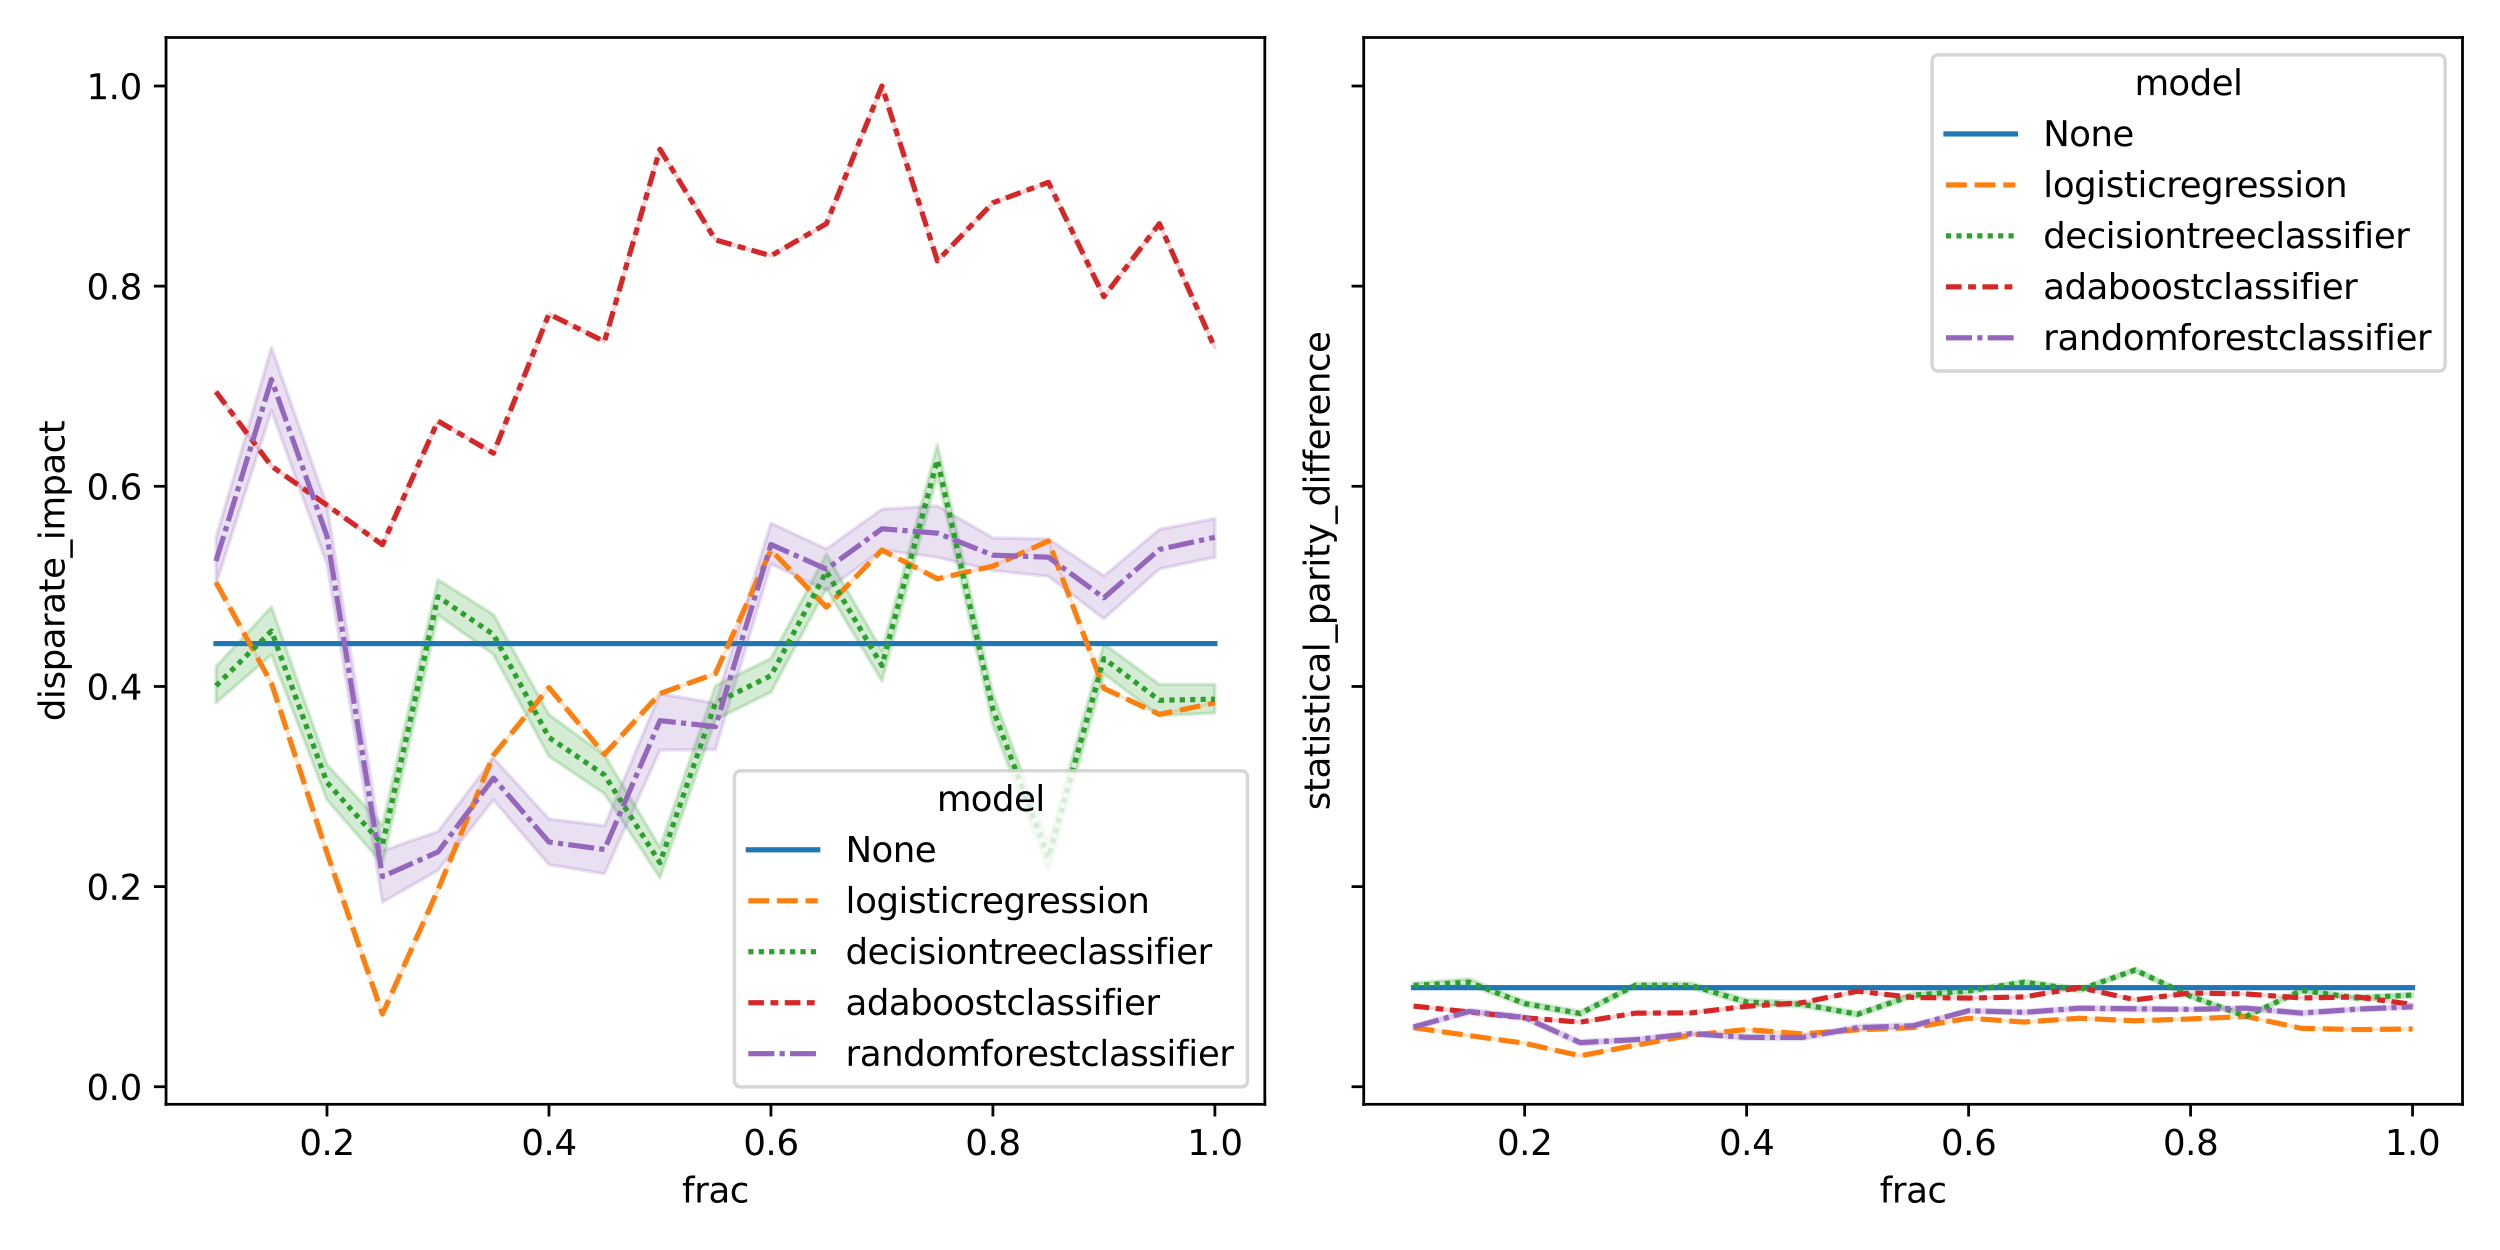 <?xml version="1.0" encoding="utf-8" standalone="no"?>
<!DOCTYPE svg PUBLIC "-//W3C//DTD SVG 1.1//EN"
  "http://www.w3.org/Graphics/SVG/1.1/DTD/svg11.dtd">
<svg xmlns:xlink="http://www.w3.org/1999/xlink" width="720pt" height="360pt" viewBox="0 0 720 360" xmlns="http://www.w3.org/2000/svg" version="1.1">
 <defs>
  <style type="text/css">*{stroke-linejoin: round; stroke-linecap: butt}</style>
 </defs>
 <g id="figure_1">
  <g id="patch_1">
   <path d="M 0 360 
L 720 360 
L 720 0 
L 0 0 
z
" style="fill: #ffffff"/>
  </g>
  <g id="axes_1">
   <g id="patch_2">
    <path d="M 47.821 318.04 
L 364.27 318.04 
L 364.27 10.8 
L 47.821 10.8 
z
" style="fill: #ffffff"/>
   </g>
   <g id="PolyCollection_1">
    <defs>
     <path id="m930b095bff" d="M 62.205 -174.644 
L 62.205 -174.644 
L 78.188 -174.644 
L 94.17 -174.644 
L 110.152 -174.644 
L 126.134 -174.644 
L 142.117 -174.644 
L 158.099 -174.644 
L 174.081 -174.644 
L 190.063 -174.644 
L 206.046 -174.644 
L 222.028 -174.644 
L 238.01 -174.644 
L 253.992 -174.644 
L 269.975 -174.644 
L 285.957 -174.644 
L 301.939 -174.644 
L 317.921 -174.644 
L 333.904 -174.644 
L 349.886 -174.644 
L 349.886 -174.644 
L 349.886 -174.644 
L 333.904 -174.644 
L 317.921 -174.644 
L 301.939 -174.644 
L 285.957 -174.644 
L 269.975 -174.644 
L 253.992 -174.644 
L 238.01 -174.644 
L 222.028 -174.644 
L 206.046 -174.644 
L 190.063 -174.644 
L 174.081 -174.644 
L 158.099 -174.644 
L 142.117 -174.644 
L 126.134 -174.644 
L 110.152 -174.644 
L 94.17 -174.644 
L 78.188 -174.644 
L 62.205 -174.644 
z
" style="stroke: #1f77b4; stroke-opacity: 0.2"/>
    </defs>
    <g clip-path="url(#pd7c3ef8d44)">
     <use xlink:href="#m930b095bff" x="0" y="360" style="fill: #1f77b4; fill-opacity: 0.2; stroke: #1f77b4; stroke-opacity: 0.2"/>
    </g>
   </g>
   <g id="PolyCollection_2">
    <defs>
     <path id="m47bd18b301" d="M 62.205 -192.282 
L 62.205 -192.282 
L 78.188 -163.238 
L 94.17 -114.378 
L 110.152 -67.962 
L 126.134 -103.718 
L 142.117 -142.52 
L 158.099 -161.97 
L 174.081 -142.723 
L 190.063 -160.249 
L 206.046 -166.011 
L 222.028 -201.589 
L 238.01 -185.134 
L 253.992 -201.589 
L 269.975 -193.309 
L 285.957 -196.955 
L 301.939 -204.188 
L 317.921 -161.75 
L 333.904 -154.271 
L 349.886 -157.565 
L 349.886 -157.565 
L 349.886 -157.565 
L 333.904 -154.271 
L 317.921 -161.75 
L 301.939 -204.188 
L 285.957 -196.955 
L 269.975 -193.309 
L 253.992 -201.589 
L 238.01 -185.134 
L 222.028 -201.589 
L 206.046 -166.011 
L 190.063 -160.249 
L 174.081 -142.723 
L 158.099 -161.97 
L 142.117 -142.52 
L 126.134 -103.718 
L 110.152 -67.962 
L 94.17 -114.378 
L 78.188 -163.238 
L 62.205 -192.282 
z
" style="stroke: #ff7f0e; stroke-opacity: 0.2"/>
    </defs>
    <g clip-path="url(#pd7c3ef8d44)">
     <use xlink:href="#m47bd18b301" x="0" y="360" style="fill: #ff7f0e; fill-opacity: 0.2; stroke: #ff7f0e; stroke-opacity: 0.2"/>
    </g>
   </g>
   <g id="PolyCollection_3">
    <defs>
     <path id="m29a672a175" d="M 62.205 -168.027 
L 62.205 -157.591 
L 78.188 -171.41 
L 94.17 -129.653 
L 110.152 -111.205 
L 126.134 -182.913 
L 142.117 -171.501 
L 158.099 -142.162 
L 174.081 -131.393 
L 190.063 -107.202 
L 206.046 -152.735 
L 222.028 -160.648 
L 238.01 -190.536 
L 253.992 -163.879 
L 269.975 -223.11 
L 285.957 -151.258 
L 301.939 -109.037 
L 317.921 -165.938 
L 333.904 -153.859 
L 349.886 -154.661 
L 349.886 -162.876 
L 349.886 -162.876 
L 333.904 -162.868 
L 317.921 -174.542 
L 301.939 -117.119 
L 285.957 -160.148 
L 269.975 -231.964 
L 253.992 -172.619 
L 238.01 -200.432 
L 222.028 -170.389 
L 206.046 -162.472 
L 190.063 -115.982 
L 174.081 -142.546 
L 158.099 -154.184 
L 142.117 -182.993 
L 126.134 -193.024 
L 110.152 -122.385 
L 94.17 -139.777 
L 78.188 -185.204 
L 62.205 -168.027 
z
" style="stroke: #2ca02c; stroke-opacity: 0.2"/>
    </defs>
    <g clip-path="url(#pd7c3ef8d44)">
     <use xlink:href="#m29a672a175" x="0" y="360" style="fill: #2ca02c; fill-opacity: 0.2; stroke: #2ca02c; stroke-opacity: 0.2"/>
    </g>
   </g>
   <g id="PolyCollection_4">
    <defs>
     <path id="m266ad67bac" d="M 62.205 -247.167 
L 62.205 -247.167 
L 78.188 -225.749 
L 94.17 -214.489 
L 110.152 -203.126 
L 126.134 -238.736 
L 142.117 -229.472 
L 158.099 -269.573 
L 174.081 -261.606 
L 190.063 -317.01 
L 206.046 -290.921 
L 222.028 -286.333 
L 238.01 -295.581 
L 253.992 -335.235 
L 269.975 -284.867 
L 285.957 -301.593 
L 301.939 -307.493 
L 317.921 -274.57 
L 333.904 -295.581 
L 349.886 -259.799 
L 349.886 -259.799 
L 349.886 -259.799 
L 333.904 -295.581 
L 317.921 -274.57 
L 301.939 -307.493 
L 285.957 -301.593 
L 269.975 -284.867 
L 253.992 -335.235 
L 238.01 -295.581 
L 222.028 -286.333 
L 206.046 -290.921 
L 190.063 -317.01 
L 174.081 -261.606 
L 158.099 -269.573 
L 142.117 -229.472 
L 126.134 -238.736 
L 110.152 -203.126 
L 94.17 -214.489 
L 78.188 -225.749 
L 62.205 -247.167 
z
" style="stroke: #d62728; stroke-opacity: 0.2"/>
    </defs>
    <g clip-path="url(#pd7c3ef8d44)">
     <use xlink:href="#m266ad67bac" x="0" y="360" style="fill: #d62728; fill-opacity: 0.2; stroke: #d62728; stroke-opacity: 0.2"/>
    </g>
   </g>
   <g id="PolyCollection_5">
    <defs>
     <path id="m697855ffb4" d="M 62.205 -205.138 
L 62.205 -191.728 
L 78.188 -241.723 
L 94.17 -197.565 
L 110.152 -100.173 
L 126.134 -109.333 
L 142.117 -129.625 
L 158.099 -110.959 
L 174.081 -108.365 
L 190.063 -143.962 
L 206.046 -144.122 
L 222.028 -197.564 
L 238.01 -189.983 
L 253.992 -201.6 
L 269.975 -199.47 
L 285.957 -195.683 
L 301.939 -194.011 
L 317.921 -181.787 
L 333.904 -196.156 
L 349.886 -199.532 
L 349.886 -210.642 
L 349.886 -210.642 
L 333.904 -207.53 
L 317.921 -194.135 
L 301.939 -204.786 
L 285.957 -205.083 
L 269.975 -214.291 
L 253.992 -213.366 
L 238.01 -201.886 
L 222.028 -209.337 
L 206.046 -157.456 
L 190.063 -160.211 
L 174.081 -122.164 
L 158.099 -124.128 
L 142.117 -141.7 
L 126.134 -120.496 
L 110.152 -114.988 
L 94.17 -214.434 
L 78.188 -259.861 
L 62.205 -205.138 
z
" style="stroke: #9467bd; stroke-opacity: 0.2"/>
    </defs>
    <g clip-path="url(#pd7c3ef8d44)">
     <use xlink:href="#m697855ffb4" x="0" y="360" style="fill: #9467bd; fill-opacity: 0.2; stroke: #9467bd; stroke-opacity: 0.2"/>
    </g>
   </g>
   <g id="matplotlib.axis_1">
    <g id="xtick_1">
     <g id="line2d_1">
      <defs>
       <path id="ma92f2b126b" d="M 0 0 
L 0 3.5 
" style="stroke: #000000; stroke-width: 0.8"/>
      </defs>
      <g>
       <use xlink:href="#ma92f2b126b" x="94.17" y="318.04" style="stroke: #000000; stroke-width: 0.8"/>
      </g>
     </g>
     <g id="text_1">
      <!-- 0.2 -->
      <g transform="translate(86.218 332.638) scale(0.1 -0.1)">
       <defs>
        <path id="DejaVuSans-30" d="M 2034 4250 
Q 1547 4250 1301 3770 
Q 1056 3291 1056 2328 
Q 1056 1369 1301 889 
Q 1547 409 2034 409 
Q 2525 409 2770 889 
Q 3016 1369 3016 2328 
Q 3016 3291 2770 3770 
Q 2525 4250 2034 4250 
z
M 2034 4750 
Q 2819 4750 3233 4129 
Q 3647 3509 3647 2328 
Q 3647 1150 3233 529 
Q 2819 -91 2034 -91 
Q 1250 -91 836 529 
Q 422 1150 422 2328 
Q 422 3509 836 4129 
Q 1250 4750 2034 4750 
z
" transform="scale(0.016)"/>
        <path id="DejaVuSans-2e" d="M 684 794 
L 1344 794 
L 1344 0 
L 684 0 
L 684 794 
z
" transform="scale(0.016)"/>
        <path id="DejaVuSans-32" d="M 1228 531 
L 3431 531 
L 3431 0 
L 469 0 
L 469 531 
Q 828 903 1448 1529 
Q 2069 2156 2228 2338 
Q 2531 2678 2651 2914 
Q 2772 3150 2772 3378 
Q 2772 3750 2511 3984 
Q 2250 4219 1831 4219 
Q 1534 4219 1204 4116 
Q 875 4013 500 3803 
L 500 4441 
Q 881 4594 1212 4672 
Q 1544 4750 1819 4750 
Q 2544 4750 2975 4387 
Q 3406 4025 3406 3419 
Q 3406 3131 3298 2873 
Q 3191 2616 2906 2266 
Q 2828 2175 2409 1742 
Q 1991 1309 1228 531 
z
" transform="scale(0.016)"/>
       </defs>
       <use xlink:href="#DejaVuSans-30"/>
       <use xlink:href="#DejaVuSans-2e" x="63.623"/>
       <use xlink:href="#DejaVuSans-32" x="95.41"/>
      </g>
     </g>
    </g>
    <g id="xtick_2">
     <g id="line2d_2">
      <g>
       <use xlink:href="#ma92f2b126b" x="158.099" y="318.04" style="stroke: #000000; stroke-width: 0.8"/>
      </g>
     </g>
     <g id="text_2">
      <!-- 0.4 -->
      <g transform="translate(150.147 332.638) scale(0.1 -0.1)">
       <defs>
        <path id="DejaVuSans-34" d="M 2419 4116 
L 825 1625 
L 2419 1625 
L 2419 4116 
z
M 2253 4666 
L 3047 4666 
L 3047 1625 
L 3713 1625 
L 3713 1100 
L 3047 1100 
L 3047 0 
L 2419 0 
L 2419 1100 
L 313 1100 
L 313 1709 
L 2253 4666 
z
" transform="scale(0.016)"/>
       </defs>
       <use xlink:href="#DejaVuSans-30"/>
       <use xlink:href="#DejaVuSans-2e" x="63.623"/>
       <use xlink:href="#DejaVuSans-34" x="95.41"/>
      </g>
     </g>
    </g>
    <g id="xtick_3">
     <g id="line2d_3">
      <g>
       <use xlink:href="#ma92f2b126b" x="222.028" y="318.04" style="stroke: #000000; stroke-width: 0.8"/>
      </g>
     </g>
     <g id="text_3">
      <!-- 0.6 -->
      <g transform="translate(214.076 332.638) scale(0.1 -0.1)">
       <defs>
        <path id="DejaVuSans-36" d="M 2113 2584 
Q 1688 2584 1439 2293 
Q 1191 2003 1191 1497 
Q 1191 994 1439 701 
Q 1688 409 2113 409 
Q 2538 409 2786 701 
Q 3034 994 3034 1497 
Q 3034 2003 2786 2293 
Q 2538 2584 2113 2584 
z
M 3366 4563 
L 3366 3988 
Q 3128 4100 2886 4159 
Q 2644 4219 2406 4219 
Q 1781 4219 1451 3797 
Q 1122 3375 1075 2522 
Q 1259 2794 1537 2939 
Q 1816 3084 2150 3084 
Q 2853 3084 3261 2657 
Q 3669 2231 3669 1497 
Q 3669 778 3244 343 
Q 2819 -91 2113 -91 
Q 1303 -91 875 529 
Q 447 1150 447 2328 
Q 447 3434 972 4092 
Q 1497 4750 2381 4750 
Q 2619 4750 2861 4703 
Q 3103 4656 3366 4563 
z
" transform="scale(0.016)"/>
       </defs>
       <use xlink:href="#DejaVuSans-30"/>
       <use xlink:href="#DejaVuSans-2e" x="63.623"/>
       <use xlink:href="#DejaVuSans-36" x="95.41"/>
      </g>
     </g>
    </g>
    <g id="xtick_4">
     <g id="line2d_4">
      <g>
       <use xlink:href="#ma92f2b126b" x="285.957" y="318.04" style="stroke: #000000; stroke-width: 0.8"/>
      </g>
     </g>
     <g id="text_4">
      <!-- 0.8 -->
      <g transform="translate(278.005 332.638) scale(0.1 -0.1)">
       <defs>
        <path id="DejaVuSans-38" d="M 2034 2216 
Q 1584 2216 1326 1975 
Q 1069 1734 1069 1313 
Q 1069 891 1326 650 
Q 1584 409 2034 409 
Q 2484 409 2743 651 
Q 3003 894 3003 1313 
Q 3003 1734 2745 1975 
Q 2488 2216 2034 2216 
z
M 1403 2484 
Q 997 2584 770 2862 
Q 544 3141 544 3541 
Q 544 4100 942 4425 
Q 1341 4750 2034 4750 
Q 2731 4750 3128 4425 
Q 3525 4100 3525 3541 
Q 3525 3141 3298 2862 
Q 3072 2584 2669 2484 
Q 3125 2378 3379 2068 
Q 3634 1759 3634 1313 
Q 3634 634 3220 271 
Q 2806 -91 2034 -91 
Q 1263 -91 848 271 
Q 434 634 434 1313 
Q 434 1759 690 2068 
Q 947 2378 1403 2484 
z
M 1172 3481 
Q 1172 3119 1398 2916 
Q 1625 2713 2034 2713 
Q 2441 2713 2670 2916 
Q 2900 3119 2900 3481 
Q 2900 3844 2670 4047 
Q 2441 4250 2034 4250 
Q 1625 4250 1398 4047 
Q 1172 3844 1172 3481 
z
" transform="scale(0.016)"/>
       </defs>
       <use xlink:href="#DejaVuSans-30"/>
       <use xlink:href="#DejaVuSans-2e" x="63.623"/>
       <use xlink:href="#DejaVuSans-38" x="95.41"/>
      </g>
     </g>
    </g>
    <g id="xtick_5">
     <g id="line2d_5">
      <g>
       <use xlink:href="#ma92f2b126b" x="349.886" y="318.04" style="stroke: #000000; stroke-width: 0.8"/>
      </g>
     </g>
     <g id="text_5">
      <!-- 1.0 -->
      <g transform="translate(341.934 332.638) scale(0.1 -0.1)">
       <defs>
        <path id="DejaVuSans-31" d="M 794 531 
L 1825 531 
L 1825 4091 
L 703 3866 
L 703 4441 
L 1819 4666 
L 2450 4666 
L 2450 531 
L 3481 531 
L 3481 0 
L 794 0 
L 794 531 
z
" transform="scale(0.016)"/>
       </defs>
       <use xlink:href="#DejaVuSans-31"/>
       <use xlink:href="#DejaVuSans-2e" x="63.623"/>
       <use xlink:href="#DejaVuSans-30" x="95.41"/>
      </g>
     </g>
    </g>
    <g id="text_6">
     <!-- frac -->
     <g transform="translate(196.417 346.317) scale(0.1 -0.1)">
      <defs>
       <path id="DejaVuSans-66" d="M 2375 4863 
L 2375 4384 
L 1825 4384 
Q 1516 4384 1395 4259 
Q 1275 4134 1275 3809 
L 1275 3500 
L 2222 3500 
L 2222 3053 
L 1275 3053 
L 1275 0 
L 697 0 
L 697 3053 
L 147 3053 
L 147 3500 
L 697 3500 
L 697 3744 
Q 697 4328 969 4595 
Q 1241 4863 1831 4863 
L 2375 4863 
z
" transform="scale(0.016)"/>
       <path id="DejaVuSans-72" d="M 2631 2963 
Q 2534 3019 2420 3045 
Q 2306 3072 2169 3072 
Q 1681 3072 1420 2755 
Q 1159 2438 1159 1844 
L 1159 0 
L 581 0 
L 581 3500 
L 1159 3500 
L 1159 2956 
Q 1341 3275 1631 3429 
Q 1922 3584 2338 3584 
Q 2397 3584 2469 3576 
Q 2541 3569 2628 3553 
L 2631 2963 
z
" transform="scale(0.016)"/>
       <path id="DejaVuSans-61" d="M 2194 1759 
Q 1497 1759 1228 1600 
Q 959 1441 959 1056 
Q 959 750 1161 570 
Q 1363 391 1709 391 
Q 2188 391 2477 730 
Q 2766 1069 2766 1631 
L 2766 1759 
L 2194 1759 
z
M 3341 1997 
L 3341 0 
L 2766 0 
L 2766 531 
Q 2569 213 2275 61 
Q 1981 -91 1556 -91 
Q 1019 -91 701 211 
Q 384 513 384 1019 
Q 384 1609 779 1909 
Q 1175 2209 1959 2209 
L 2766 2209 
L 2766 2266 
Q 2766 2663 2505 2880 
Q 2244 3097 1772 3097 
Q 1472 3097 1187 3025 
Q 903 2953 641 2809 
L 641 3341 
Q 956 3463 1253 3523 
Q 1550 3584 1831 3584 
Q 2591 3584 2966 3190 
Q 3341 2797 3341 1997 
z
" transform="scale(0.016)"/>
       <path id="DejaVuSans-63" d="M 3122 3366 
L 3122 2828 
Q 2878 2963 2633 3030 
Q 2388 3097 2138 3097 
Q 1578 3097 1268 2742 
Q 959 2388 959 1747 
Q 959 1106 1268 751 
Q 1578 397 2138 397 
Q 2388 397 2633 464 
Q 2878 531 3122 666 
L 3122 134 
Q 2881 22 2623 -34 
Q 2366 -91 2075 -91 
Q 1284 -91 818 406 
Q 353 903 353 1747 
Q 353 2603 823 3093 
Q 1294 3584 2113 3584 
Q 2378 3584 2631 3529 
Q 2884 3475 3122 3366 
z
" transform="scale(0.016)"/>
      </defs>
      <use xlink:href="#DejaVuSans-66"/>
      <use xlink:href="#DejaVuSans-72" x="35.205"/>
      <use xlink:href="#DejaVuSans-61" x="76.318"/>
      <use xlink:href="#DejaVuSans-63" x="137.598"/>
     </g>
    </g>
   </g>
   <g id="matplotlib.axis_2">
    <g id="ytick_1">
     <g id="line2d_6">
      <defs>
       <path id="mf66fb1ea7e" d="M 0 0 
L -3.5 0 
" style="stroke: #000000; stroke-width: 0.8"/>
      </defs>
      <g>
       <use xlink:href="#mf66fb1ea7e" x="47.821" y="312.982" style="stroke: #000000; stroke-width: 0.8"/>
      </g>
     </g>
     <g id="text_7">
      <!-- 0.0 -->
      <g transform="translate(24.918 316.782) scale(0.1 -0.1)">
       <use xlink:href="#DejaVuSans-30"/>
       <use xlink:href="#DejaVuSans-2e" x="63.623"/>
       <use xlink:href="#DejaVuSans-30" x="95.41"/>
      </g>
     </g>
    </g>
    <g id="ytick_2">
     <g id="line2d_7">
      <g>
       <use xlink:href="#mf66fb1ea7e" x="47.821" y="255.339" style="stroke: #000000; stroke-width: 0.8"/>
      </g>
     </g>
     <g id="text_8">
      <!-- 0.2 -->
      <g transform="translate(24.918 259.138) scale(0.1 -0.1)">
       <use xlink:href="#DejaVuSans-30"/>
       <use xlink:href="#DejaVuSans-2e" x="63.623"/>
       <use xlink:href="#DejaVuSans-32" x="95.41"/>
      </g>
     </g>
    </g>
    <g id="ytick_3">
     <g id="line2d_8">
      <g>
       <use xlink:href="#mf66fb1ea7e" x="47.821" y="197.696" style="stroke: #000000; stroke-width: 0.8"/>
      </g>
     </g>
     <g id="text_9">
      <!-- 0.4 -->
      <g transform="translate(24.918 201.495) scale(0.1 -0.1)">
       <use xlink:href="#DejaVuSans-30"/>
       <use xlink:href="#DejaVuSans-2e" x="63.623"/>
       <use xlink:href="#DejaVuSans-34" x="95.41"/>
      </g>
     </g>
    </g>
    <g id="ytick_4">
     <g id="line2d_9">
      <g>
       <use xlink:href="#mf66fb1ea7e" x="47.821" y="140.052" style="stroke: #000000; stroke-width: 0.8"/>
      </g>
     </g>
     <g id="text_10">
      <!-- 0.6 -->
      <g transform="translate(24.918 143.851) scale(0.1 -0.1)">
       <use xlink:href="#DejaVuSans-30"/>
       <use xlink:href="#DejaVuSans-2e" x="63.623"/>
       <use xlink:href="#DejaVuSans-36" x="95.41"/>
      </g>
     </g>
    </g>
    <g id="ytick_5">
     <g id="line2d_10">
      <g>
       <use xlink:href="#mf66fb1ea7e" x="47.821" y="82.409" style="stroke: #000000; stroke-width: 0.8"/>
      </g>
     </g>
     <g id="text_11">
      <!-- 0.8 -->
      <g transform="translate(24.918 86.208) scale(0.1 -0.1)">
       <use xlink:href="#DejaVuSans-30"/>
       <use xlink:href="#DejaVuSans-2e" x="63.623"/>
       <use xlink:href="#DejaVuSans-38" x="95.41"/>
      </g>
     </g>
    </g>
    <g id="ytick_6">
     <g id="line2d_11">
      <g>
       <use xlink:href="#mf66fb1ea7e" x="47.821" y="24.765" style="stroke: #000000; stroke-width: 0.8"/>
      </g>
     </g>
     <g id="text_12">
      <!-- 1.0 -->
      <g transform="translate(24.918 28.565) scale(0.1 -0.1)">
       <use xlink:href="#DejaVuSans-31"/>
       <use xlink:href="#DejaVuSans-2e" x="63.623"/>
       <use xlink:href="#DejaVuSans-30" x="95.41"/>
      </g>
     </g>
    </g>
    <g id="text_13">
     <!-- disparate_impact -->
     <g transform="translate(18.56 207.69) rotate(-90) scale(0.1 -0.1)">
      <defs>
       <path id="DejaVuSans-64" d="M 2906 2969 
L 2906 4863 
L 3481 4863 
L 3481 0 
L 2906 0 
L 2906 525 
Q 2725 213 2448 61 
Q 2172 -91 1784 -91 
Q 1150 -91 751 415 
Q 353 922 353 1747 
Q 353 2572 751 3078 
Q 1150 3584 1784 3584 
Q 2172 3584 2448 3432 
Q 2725 3281 2906 2969 
z
M 947 1747 
Q 947 1113 1208 752 
Q 1469 391 1925 391 
Q 2381 391 2643 752 
Q 2906 1113 2906 1747 
Q 2906 2381 2643 2742 
Q 2381 3103 1925 3103 
Q 1469 3103 1208 2742 
Q 947 2381 947 1747 
z
" transform="scale(0.016)"/>
       <path id="DejaVuSans-69" d="M 603 3500 
L 1178 3500 
L 1178 0 
L 603 0 
L 603 3500 
z
M 603 4863 
L 1178 4863 
L 1178 4134 
L 603 4134 
L 603 4863 
z
" transform="scale(0.016)"/>
       <path id="DejaVuSans-73" d="M 2834 3397 
L 2834 2853 
Q 2591 2978 2328 3040 
Q 2066 3103 1784 3103 
Q 1356 3103 1142 2972 
Q 928 2841 928 2578 
Q 928 2378 1081 2264 
Q 1234 2150 1697 2047 
L 1894 2003 
Q 2506 1872 2764 1633 
Q 3022 1394 3022 966 
Q 3022 478 2636 193 
Q 2250 -91 1575 -91 
Q 1294 -91 989 -36 
Q 684 19 347 128 
L 347 722 
Q 666 556 975 473 
Q 1284 391 1588 391 
Q 1994 391 2212 530 
Q 2431 669 2431 922 
Q 2431 1156 2273 1281 
Q 2116 1406 1581 1522 
L 1381 1569 
Q 847 1681 609 1914 
Q 372 2147 372 2553 
Q 372 3047 722 3315 
Q 1072 3584 1716 3584 
Q 2034 3584 2315 3537 
Q 2597 3491 2834 3397 
z
" transform="scale(0.016)"/>
       <path id="DejaVuSans-70" d="M 1159 525 
L 1159 -1331 
L 581 -1331 
L 581 3500 
L 1159 3500 
L 1159 2969 
Q 1341 3281 1617 3432 
Q 1894 3584 2278 3584 
Q 2916 3584 3314 3078 
Q 3713 2572 3713 1747 
Q 3713 922 3314 415 
Q 2916 -91 2278 -91 
Q 1894 -91 1617 61 
Q 1341 213 1159 525 
z
M 3116 1747 
Q 3116 2381 2855 2742 
Q 2594 3103 2138 3103 
Q 1681 3103 1420 2742 
Q 1159 2381 1159 1747 
Q 1159 1113 1420 752 
Q 1681 391 2138 391 
Q 2594 391 2855 752 
Q 3116 1113 3116 1747 
z
" transform="scale(0.016)"/>
       <path id="DejaVuSans-74" d="M 1172 4494 
L 1172 3500 
L 2356 3500 
L 2356 3053 
L 1172 3053 
L 1172 1153 
Q 1172 725 1289 603 
Q 1406 481 1766 481 
L 2356 481 
L 2356 0 
L 1766 0 
Q 1100 0 847 248 
Q 594 497 594 1153 
L 594 3053 
L 172 3053 
L 172 3500 
L 594 3500 
L 594 4494 
L 1172 4494 
z
" transform="scale(0.016)"/>
       <path id="DejaVuSans-65" d="M 3597 1894 
L 3597 1613 
L 953 1613 
Q 991 1019 1311 708 
Q 1631 397 2203 397 
Q 2534 397 2845 478 
Q 3156 559 3463 722 
L 3463 178 
Q 3153 47 2828 -22 
Q 2503 -91 2169 -91 
Q 1331 -91 842 396 
Q 353 884 353 1716 
Q 353 2575 817 3079 
Q 1281 3584 2069 3584 
Q 2775 3584 3186 3129 
Q 3597 2675 3597 1894 
z
M 3022 2063 
Q 3016 2534 2758 2815 
Q 2500 3097 2075 3097 
Q 1594 3097 1305 2825 
Q 1016 2553 972 2059 
L 3022 2063 
z
" transform="scale(0.016)"/>
       <path id="DejaVuSans-5f" d="M 3263 -1063 
L 3263 -1509 
L -63 -1509 
L -63 -1063 
L 3263 -1063 
z
" transform="scale(0.016)"/>
       <path id="DejaVuSans-6d" d="M 3328 2828 
Q 3544 3216 3844 3400 
Q 4144 3584 4550 3584 
Q 5097 3584 5394 3201 
Q 5691 2819 5691 2113 
L 5691 0 
L 5113 0 
L 5113 2094 
Q 5113 2597 4934 2840 
Q 4756 3084 4391 3084 
Q 3944 3084 3684 2787 
Q 3425 2491 3425 1978 
L 3425 0 
L 2847 0 
L 2847 2094 
Q 2847 2600 2669 2842 
Q 2491 3084 2119 3084 
Q 1678 3084 1418 2786 
Q 1159 2488 1159 1978 
L 1159 0 
L 581 0 
L 581 3500 
L 1159 3500 
L 1159 2956 
Q 1356 3278 1631 3431 
Q 1906 3584 2284 3584 
Q 2666 3584 2933 3390 
Q 3200 3197 3328 2828 
z
" transform="scale(0.016)"/>
      </defs>
      <use xlink:href="#DejaVuSans-64"/>
      <use xlink:href="#DejaVuSans-69" x="63.477"/>
      <use xlink:href="#DejaVuSans-73" x="91.26"/>
      <use xlink:href="#DejaVuSans-70" x="143.359"/>
      <use xlink:href="#DejaVuSans-61" x="206.836"/>
      <use xlink:href="#DejaVuSans-72" x="268.115"/>
      <use xlink:href="#DejaVuSans-61" x="309.229"/>
      <use xlink:href="#DejaVuSans-74" x="370.508"/>
      <use xlink:href="#DejaVuSans-65" x="409.717"/>
      <use xlink:href="#DejaVuSans-5f" x="471.24"/>
      <use xlink:href="#DejaVuSans-69" x="521.24"/>
      <use xlink:href="#DejaVuSans-6d" x="549.023"/>
      <use xlink:href="#DejaVuSans-70" x="646.436"/>
      <use xlink:href="#DejaVuSans-61" x="709.912"/>
      <use xlink:href="#DejaVuSans-63" x="771.191"/>
      <use xlink:href="#DejaVuSans-74" x="826.172"/>
     </g>
    </g>
   </g>
   <g id="line2d_12">
    <path d="M 62.205 185.356 
L 78.188 185.356 
L 94.17 185.356 
L 110.152 185.356 
L 126.134 185.356 
L 142.117 185.356 
L 158.099 185.356 
L 174.081 185.356 
L 190.063 185.356 
L 206.046 185.356 
L 222.028 185.356 
L 238.01 185.356 
L 253.992 185.356 
L 269.975 185.356 
L 285.957 185.356 
L 301.939 185.356 
L 317.921 185.356 
L 333.904 185.356 
L 349.886 185.356 
" clip-path="url(#pd7c3ef8d44)" style="fill: none; stroke: #1f77b4; stroke-width: 1.5; stroke-linecap: square"/>
   </g>
   <g id="line2d_13">
    <path d="M 62.205 167.718 
L 78.188 196.762 
L 94.17 245.622 
L 110.152 292.038 
L 126.134 256.282 
L 142.117 217.48 
L 158.099 198.03 
L 174.081 217.277 
L 190.063 199.751 
L 206.046 193.989 
L 222.028 158.411 
L 238.01 174.866 
L 253.992 158.411 
L 269.975 166.691 
L 285.957 163.045 
L 301.939 155.812 
L 317.921 198.25 
L 333.904 205.729 
L 349.886 202.435 
" clip-path="url(#pd7c3ef8d44)" style="fill: none; stroke-dasharray: 6,2.25; stroke-dashoffset: 0; stroke: #ff7f0e; stroke-width: 1.5"/>
   </g>
   <g id="line2d_14">
    <path d="M 62.205 197.505 
L 78.188 181.73 
L 94.17 225.335 
L 110.152 243.153 
L 126.134 171.858 
L 142.117 182.735 
L 158.099 212.377 
L 174.081 223.188 
L 190.063 248.483 
L 206.046 202.442 
L 222.028 194.586 
L 238.01 164.58 
L 253.992 191.675 
L 269.975 132.455 
L 285.957 204.24 
L 301.939 246.981 
L 317.921 189.663 
L 333.904 201.68 
L 349.886 201.359 
" clip-path="url(#pd7c3ef8d44)" style="fill: none; stroke-dasharray: 1.5,1.5; stroke-dashoffset: 0; stroke: #2ca02c; stroke-width: 1.5"/>
   </g>
   <g id="line2d_15">
    <path d="M 62.205 112.833 
L 78.188 134.251 
L 94.17 145.511 
L 110.152 156.874 
L 126.134 121.264 
L 142.117 130.528 
L 158.099 90.427 
L 174.081 98.394 
L 190.063 42.99 
L 206.046 69.079 
L 222.028 73.667 
L 238.01 64.419 
L 253.992 24.765 
L 269.975 75.133 
L 285.957 58.407 
L 301.939 52.507 
L 317.921 85.43 
L 333.904 64.419 
L 349.886 100.201 
" clip-path="url(#pd7c3ef8d44)" style="fill: none; stroke-dasharray: 4.5,1.875,2.25,1.875; stroke-dashoffset: 0; stroke: #d62728; stroke-width: 1.5"/>
   </g>
   <g id="line2d_16">
    <path d="M 62.205 161.589 
L 78.188 109.271 
L 94.17 154.399 
L 110.152 252.458 
L 126.134 245.364 
L 142.117 224.099 
L 158.099 242.5 
L 174.081 244.648 
L 190.063 207.541 
L 206.046 209.26 
L 222.028 156.813 
L 238.01 163.914 
L 253.992 152.293 
L 269.975 153.55 
L 285.957 159.889 
L 301.939 160.47 
L 317.921 172.178 
L 333.904 158.241 
L 349.886 154.738 
" clip-path="url(#pd7c3ef8d44)" style="fill: none; stroke-dasharray: 7.5,1.5,1.5,1.5; stroke-dashoffset: 0; stroke: #9467bd; stroke-width: 1.5"/>
   </g>
   <g id="line2d_17"/>
   <g id="line2d_18"/>
   <g id="line2d_19"/>
   <g id="line2d_20"/>
   <g id="line2d_21"/>
   <g id="patch_3">
    <path d="M 47.821 318.04 
L 47.821 10.8 
" style="fill: none; stroke: #000000; stroke-width: 0.8; stroke-linejoin: miter; stroke-linecap: square"/>
   </g>
   <g id="patch_4">
    <path d="M 364.27 318.04 
L 364.27 10.8 
" style="fill: none; stroke: #000000; stroke-width: 0.8; stroke-linejoin: miter; stroke-linecap: square"/>
   </g>
   <g id="patch_5">
    <path d="M 47.821 318.04 
L 364.27 318.04 
" style="fill: none; stroke: #000000; stroke-width: 0.8; stroke-linejoin: miter; stroke-linecap: square"/>
   </g>
   <g id="patch_6">
    <path d="M 47.821 10.8 
L 364.27 10.8 
" style="fill: none; stroke: #000000; stroke-width: 0.8; stroke-linejoin: miter; stroke-linecap: square"/>
   </g>
   <g id="legend_1">
    <g id="patch_7">
     <path d="M 213.514 313.04 
L 357.27 313.04 
Q 359.27 313.04 359.27 311.04 
L 359.27 223.971 
Q 359.27 221.971 357.27 221.971 
L 213.514 221.971 
Q 211.514 221.971 211.514 223.971 
L 211.514 311.04 
Q 211.514 313.04 213.514 313.04 
z
" style="fill: #ffffff; opacity: 0.8; stroke: #cccccc; stroke-linejoin: miter"/>
    </g>
    <g id="text_14">
     <!-- model -->
     <g transform="translate(269.822 233.57) scale(0.1 -0.1)">
      <defs>
       <path id="DejaVuSans-6f" d="M 1959 3097 
Q 1497 3097 1228 2736 
Q 959 2375 959 1747 
Q 959 1119 1226 758 
Q 1494 397 1959 397 
Q 2419 397 2687 759 
Q 2956 1122 2956 1747 
Q 2956 2369 2687 2733 
Q 2419 3097 1959 3097 
z
M 1959 3584 
Q 2709 3584 3137 3096 
Q 3566 2609 3566 1747 
Q 3566 888 3137 398 
Q 2709 -91 1959 -91 
Q 1206 -91 779 398 
Q 353 888 353 1747 
Q 353 2609 779 3096 
Q 1206 3584 1959 3584 
z
" transform="scale(0.016)"/>
       <path id="DejaVuSans-6c" d="M 603 4863 
L 1178 4863 
L 1178 0 
L 603 0 
L 603 4863 
z
" transform="scale(0.016)"/>
      </defs>
      <use xlink:href="#DejaVuSans-6d"/>
      <use xlink:href="#DejaVuSans-6f" x="97.412"/>
      <use xlink:href="#DejaVuSans-64" x="158.594"/>
      <use xlink:href="#DejaVuSans-65" x="222.07"/>
      <use xlink:href="#DejaVuSans-6c" x="283.594"/>
     </g>
    </g>
    <g id="line2d_22">
     <path d="M 215.514 244.748 
L 225.514 244.748 
L 235.514 244.748 
" style="fill: none; stroke: #1f77b4; stroke-width: 1.5; stroke-linecap: square"/>
    </g>
    <g id="text_15">
     <!-- None -->
     <g transform="translate(243.514 248.248) scale(0.1 -0.1)">
      <defs>
       <path id="DejaVuSans-4e" d="M 628 4666 
L 1478 4666 
L 3547 763 
L 3547 4666 
L 4159 4666 
L 4159 0 
L 3309 0 
L 1241 3903 
L 1241 0 
L 628 0 
L 628 4666 
z
" transform="scale(0.016)"/>
       <path id="DejaVuSans-6e" d="M 3513 2113 
L 3513 0 
L 2938 0 
L 2938 2094 
Q 2938 2591 2744 2837 
Q 2550 3084 2163 3084 
Q 1697 3084 1428 2787 
Q 1159 2491 1159 1978 
L 1159 0 
L 581 0 
L 581 3500 
L 1159 3500 
L 1159 2956 
Q 1366 3272 1645 3428 
Q 1925 3584 2291 3584 
Q 2894 3584 3203 3211 
Q 3513 2838 3513 2113 
z
" transform="scale(0.016)"/>
      </defs>
      <use xlink:href="#DejaVuSans-4e"/>
      <use xlink:href="#DejaVuSans-6f" x="74.805"/>
      <use xlink:href="#DejaVuSans-6e" x="135.986"/>
      <use xlink:href="#DejaVuSans-65" x="199.365"/>
     </g>
    </g>
    <g id="line2d_23">
     <path d="M 215.514 259.426 
L 225.514 259.426 
L 235.514 259.426 
" style="fill: none; stroke-dasharray: 6,2.25; stroke-dashoffset: 0; stroke: #ff7f0e; stroke-width: 1.5"/>
    </g>
    <g id="text_16">
     <!-- logisticregression -->
     <g transform="translate(243.514 262.926) scale(0.1 -0.1)">
      <defs>
       <path id="DejaVuSans-67" d="M 2906 1791 
Q 2906 2416 2648 2759 
Q 2391 3103 1925 3103 
Q 1463 3103 1205 2759 
Q 947 2416 947 1791 
Q 947 1169 1205 825 
Q 1463 481 1925 481 
Q 2391 481 2648 825 
Q 2906 1169 2906 1791 
z
M 3481 434 
Q 3481 -459 3084 -895 
Q 2688 -1331 1869 -1331 
Q 1566 -1331 1297 -1286 
Q 1028 -1241 775 -1147 
L 775 -588 
Q 1028 -725 1275 -790 
Q 1522 -856 1778 -856 
Q 2344 -856 2625 -561 
Q 2906 -266 2906 331 
L 2906 616 
Q 2728 306 2450 153 
Q 2172 0 1784 0 
Q 1141 0 747 490 
Q 353 981 353 1791 
Q 353 2603 747 3093 
Q 1141 3584 1784 3584 
Q 2172 3584 2450 3431 
Q 2728 3278 2906 2969 
L 2906 3500 
L 3481 3500 
L 3481 434 
z
" transform="scale(0.016)"/>
      </defs>
      <use xlink:href="#DejaVuSans-6c"/>
      <use xlink:href="#DejaVuSans-6f" x="27.783"/>
      <use xlink:href="#DejaVuSans-67" x="88.965"/>
      <use xlink:href="#DejaVuSans-69" x="152.441"/>
      <use xlink:href="#DejaVuSans-73" x="180.225"/>
      <use xlink:href="#DejaVuSans-74" x="232.324"/>
      <use xlink:href="#DejaVuSans-69" x="271.533"/>
      <use xlink:href="#DejaVuSans-63" x="299.316"/>
      <use xlink:href="#DejaVuSans-72" x="354.297"/>
      <use xlink:href="#DejaVuSans-65" x="393.16"/>
      <use xlink:href="#DejaVuSans-67" x="454.684"/>
      <use xlink:href="#DejaVuSans-72" x="518.16"/>
      <use xlink:href="#DejaVuSans-65" x="557.023"/>
      <use xlink:href="#DejaVuSans-73" x="618.547"/>
      <use xlink:href="#DejaVuSans-73" x="670.646"/>
      <use xlink:href="#DejaVuSans-69" x="722.746"/>
      <use xlink:href="#DejaVuSans-6f" x="750.529"/>
      <use xlink:href="#DejaVuSans-6e" x="811.711"/>
     </g>
    </g>
    <g id="line2d_24">
     <path d="M 215.514 274.104 
L 225.514 274.104 
L 235.514 274.104 
" style="fill: none; stroke-dasharray: 1.5,1.5; stroke-dashoffset: 0; stroke: #2ca02c; stroke-width: 1.5"/>
    </g>
    <g id="text_17">
     <!-- decisiontreeclassifier -->
     <g transform="translate(243.514 277.604) scale(0.1 -0.1)">
      <use xlink:href="#DejaVuSans-64"/>
      <use xlink:href="#DejaVuSans-65" x="63.477"/>
      <use xlink:href="#DejaVuSans-63" x="125"/>
      <use xlink:href="#DejaVuSans-69" x="179.98"/>
      <use xlink:href="#DejaVuSans-73" x="207.764"/>
      <use xlink:href="#DejaVuSans-69" x="259.863"/>
      <use xlink:href="#DejaVuSans-6f" x="287.646"/>
      <use xlink:href="#DejaVuSans-6e" x="348.828"/>
      <use xlink:href="#DejaVuSans-74" x="412.207"/>
      <use xlink:href="#DejaVuSans-72" x="451.416"/>
      <use xlink:href="#DejaVuSans-65" x="490.279"/>
      <use xlink:href="#DejaVuSans-65" x="551.803"/>
      <use xlink:href="#DejaVuSans-63" x="613.326"/>
      <use xlink:href="#DejaVuSans-6c" x="668.307"/>
      <use xlink:href="#DejaVuSans-61" x="696.09"/>
      <use xlink:href="#DejaVuSans-73" x="757.369"/>
      <use xlink:href="#DejaVuSans-73" x="809.469"/>
      <use xlink:href="#DejaVuSans-69" x="861.568"/>
      <use xlink:href="#DejaVuSans-66" x="889.352"/>
      <use xlink:href="#DejaVuSans-69" x="924.557"/>
      <use xlink:href="#DejaVuSans-65" x="952.34"/>
      <use xlink:href="#DejaVuSans-72" x="1013.863"/>
     </g>
    </g>
    <g id="line2d_25">
     <path d="M 215.514 288.782 
L 225.514 288.782 
L 235.514 288.782 
" style="fill: none; stroke-dasharray: 4.5,1.875,2.25,1.875; stroke-dashoffset: 0; stroke: #d62728; stroke-width: 1.5"/>
    </g>
    <g id="text_18">
     <!-- adaboostclassifier -->
     <g transform="translate(243.514 292.282) scale(0.1 -0.1)">
      <defs>
       <path id="DejaVuSans-62" d="M 3116 1747 
Q 3116 2381 2855 2742 
Q 2594 3103 2138 3103 
Q 1681 3103 1420 2742 
Q 1159 2381 1159 1747 
Q 1159 1113 1420 752 
Q 1681 391 2138 391 
Q 2594 391 2855 752 
Q 3116 1113 3116 1747 
z
M 1159 2969 
Q 1341 3281 1617 3432 
Q 1894 3584 2278 3584 
Q 2916 3584 3314 3078 
Q 3713 2572 3713 1747 
Q 3713 922 3314 415 
Q 2916 -91 2278 -91 
Q 1894 -91 1617 61 
Q 1341 213 1159 525 
L 1159 0 
L 581 0 
L 581 4863 
L 1159 4863 
L 1159 2969 
z
" transform="scale(0.016)"/>
      </defs>
      <use xlink:href="#DejaVuSans-61"/>
      <use xlink:href="#DejaVuSans-64" x="61.279"/>
      <use xlink:href="#DejaVuSans-61" x="124.756"/>
      <use xlink:href="#DejaVuSans-62" x="186.035"/>
      <use xlink:href="#DejaVuSans-6f" x="249.512"/>
      <use xlink:href="#DejaVuSans-6f" x="310.693"/>
      <use xlink:href="#DejaVuSans-73" x="371.875"/>
      <use xlink:href="#DejaVuSans-74" x="423.975"/>
      <use xlink:href="#DejaVuSans-63" x="463.184"/>
      <use xlink:href="#DejaVuSans-6c" x="518.164"/>
      <use xlink:href="#DejaVuSans-61" x="545.947"/>
      <use xlink:href="#DejaVuSans-73" x="607.227"/>
      <use xlink:href="#DejaVuSans-73" x="659.326"/>
      <use xlink:href="#DejaVuSans-69" x="711.426"/>
      <use xlink:href="#DejaVuSans-66" x="739.209"/>
      <use xlink:href="#DejaVuSans-69" x="774.414"/>
      <use xlink:href="#DejaVuSans-65" x="802.197"/>
      <use xlink:href="#DejaVuSans-72" x="863.721"/>
     </g>
    </g>
    <g id="line2d_26">
     <path d="M 215.514 303.46 
L 225.514 303.46 
L 235.514 303.46 
" style="fill: none; stroke-dasharray: 7.5,1.5,1.5,1.5; stroke-dashoffset: 0; stroke: #9467bd; stroke-width: 1.5"/>
    </g>
    <g id="text_19">
     <!-- randomforestclassifier -->
     <g transform="translate(243.514 306.96) scale(0.1 -0.1)">
      <use xlink:href="#DejaVuSans-72"/>
      <use xlink:href="#DejaVuSans-61" x="41.113"/>
      <use xlink:href="#DejaVuSans-6e" x="102.393"/>
      <use xlink:href="#DejaVuSans-64" x="165.771"/>
      <use xlink:href="#DejaVuSans-6f" x="229.248"/>
      <use xlink:href="#DejaVuSans-6d" x="290.43"/>
      <use xlink:href="#DejaVuSans-66" x="387.842"/>
      <use xlink:href="#DejaVuSans-6f" x="423.047"/>
      <use xlink:href="#DejaVuSans-72" x="484.229"/>
      <use xlink:href="#DejaVuSans-65" x="523.092"/>
      <use xlink:href="#DejaVuSans-73" x="584.615"/>
      <use xlink:href="#DejaVuSans-74" x="636.715"/>
      <use xlink:href="#DejaVuSans-63" x="675.924"/>
      <use xlink:href="#DejaVuSans-6c" x="730.904"/>
      <use xlink:href="#DejaVuSans-61" x="758.688"/>
      <use xlink:href="#DejaVuSans-73" x="819.967"/>
      <use xlink:href="#DejaVuSans-73" x="872.066"/>
      <use xlink:href="#DejaVuSans-69" x="924.166"/>
      <use xlink:href="#DejaVuSans-66" x="951.949"/>
      <use xlink:href="#DejaVuSans-69" x="987.154"/>
      <use xlink:href="#DejaVuSans-65" x="1014.938"/>
      <use xlink:href="#DejaVuSans-72" x="1076.461"/>
     </g>
    </g>
   </g>
  </g>
  <g id="axes_2">
   <g id="patch_8">
    <path d="M 392.751 318.04 
L 709.2 318.04 
L 709.2 10.8 
L 392.751 10.8 
z
" style="fill: #ffffff"/>
   </g>
   <g id="PolyCollection_6">
    <defs>
     <path id="m777678b3c9" d="M 407.135 -75.548 
L 407.135 -75.548 
L 423.118 -75.548 
L 439.1 -75.548 
L 455.082 -75.548 
L 471.064 -75.548 
L 487.047 -75.548 
L 503.029 -75.548 
L 519.011 -75.548 
L 534.993 -75.548 
L 550.976 -75.548 
L 566.958 -75.548 
L 582.94 -75.548 
L 598.922 -75.548 
L 614.905 -75.548 
L 630.887 -75.548 
L 646.869 -75.548 
L 662.851 -75.548 
L 678.834 -75.548 
L 694.816 -75.548 
L 694.816 -75.548 
L 694.816 -75.548 
L 678.834 -75.548 
L 662.851 -75.548 
L 646.869 -75.548 
L 630.887 -75.548 
L 614.905 -75.548 
L 598.922 -75.548 
L 582.94 -75.548 
L 566.958 -75.548 
L 550.976 -75.548 
L 534.993 -75.548 
L 519.011 -75.548 
L 503.029 -75.548 
L 487.047 -75.548 
L 471.064 -75.548 
L 455.082 -75.548 
L 439.1 -75.548 
L 423.118 -75.548 
L 407.135 -75.548 
z
" style="stroke: #1f77b4; stroke-opacity: 0.2"/>
    </defs>
    <g clip-path="url(#pfc5cd3018a)">
     <use xlink:href="#m777678b3c9" x="0" y="360" style="fill: #1f77b4; fill-opacity: 0.2; stroke: #1f77b4; stroke-opacity: 0.2"/>
    </g>
   </g>
   <g id="PolyCollection_7">
    <defs>
     <path id="m91544d549f" d="M 407.135 -64.028 
L 407.135 -64.028 
L 423.118 -61.756 
L 439.1 -59.536 
L 455.082 -55.925 
L 471.064 -58.982 
L 487.047 -61.888 
L 503.029 -63.495 
L 519.011 -62.236 
L 534.993 -63.416 
L 550.976 -64.041 
L 566.958 -66.75 
L 582.94 -65.649 
L 598.922 -66.75 
L 614.905 -66.005 
L 630.887 -66.551 
L 646.869 -67.256 
L 662.851 -63.843 
L 678.834 -63.486 
L 694.816 -63.645 
L 694.816 -63.645 
L 694.816 -63.645 
L 678.834 -63.486 
L 662.851 -63.843 
L 646.869 -67.256 
L 630.887 -66.551 
L 614.905 -66.005 
L 598.922 -66.75 
L 582.94 -65.649 
L 566.958 -66.75 
L 550.976 -64.041 
L 534.993 -63.416 
L 519.011 -62.236 
L 503.029 -63.495 
L 487.047 -61.888 
L 471.064 -58.982 
L 455.082 -55.925 
L 439.1 -59.536 
L 423.118 -61.756 
L 407.135 -64.028 
z
" style="stroke: #ff7f0e; stroke-opacity: 0.2"/>
    </defs>
    <g clip-path="url(#pfc5cd3018a)">
     <use xlink:href="#m91544d549f" x="0" y="360" style="fill: #ff7f0e; fill-opacity: 0.2; stroke: #ff7f0e; stroke-opacity: 0.2"/>
    </g>
   </g>
   <g id="PolyCollection_8">
    <defs>
     <path id="m03c11d4e6d" d="M 407.135 -76.929 
L 407.135 -75.483 
L 423.118 -76.239 
L 439.1 -70.277 
L 455.082 -67.379 
L 471.064 -75.697 
L 487.047 -75.46 
L 503.029 -70.602 
L 519.011 -70.026 
L 534.993 -67.31 
L 550.976 -72.769 
L 566.958 -73.969 
L 582.94 -76.534 
L 598.922 -74.337 
L 614.905 -80.072 
L 630.887 -72.53 
L 646.869 -66.784 
L 662.851 -74.217 
L 678.834 -72.05 
L 694.816 -72.865 
L 694.816 -73.958 
L 694.816 -73.958 
L 678.834 -73.152 
L 662.851 -75.296 
L 646.869 -67.804 
L 630.887 -73.664 
L 614.905 -81.172 
L 598.922 -75.517 
L 582.94 -77.73 
L 566.958 -75.177 
L 550.976 -74.069 
L 534.993 -68.491 
L 519.011 -71.508 
L 503.029 -72.184 
L 487.047 -76.927 
L 471.064 -76.867 
L 455.082 -68.786 
L 439.1 -71.67 
L 423.118 -78.126 
L 407.135 -76.929 
z
" style="stroke: #2ca02c; stroke-opacity: 0.2"/>
    </defs>
    <g clip-path="url(#pfc5cd3018a)">
     <use xlink:href="#m03c11d4e6d" x="0" y="360" style="fill: #2ca02c; fill-opacity: 0.2; stroke: #2ca02c; stroke-opacity: 0.2"/>
    </g>
   </g>
   <g id="PolyCollection_9">
    <defs>
     <path id="mdfcb0abf5d" d="M 407.135 -70.242 
L 407.135 -70.242 
L 423.118 -68.555 
L 439.1 -66.877 
L 455.082 -65.627 
L 471.064 -68.216 
L 487.047 -68.286 
L 503.029 -70.18 
L 519.011 -71.224 
L 534.993 -74.526 
L 550.976 -72.721 
L 566.958 -72.562 
L 582.94 -72.879 
L 598.922 -75.588 
L 614.905 -72.056 
L 630.887 -74.011 
L 646.869 -73.743 
L 662.851 -72.593 
L 678.834 -72.879 
L 694.816 -70.717 
L 694.816 -70.717 
L 694.816 -70.717 
L 678.834 -72.879 
L 662.851 -72.593 
L 646.869 -73.743 
L 630.887 -74.011 
L 614.905 -72.056 
L 598.922 -75.588 
L 582.94 -72.879 
L 566.958 -72.562 
L 550.976 -72.721 
L 534.993 -74.526 
L 519.011 -71.224 
L 503.029 -70.18 
L 487.047 -68.286 
L 471.064 -68.216 
L 455.082 -65.627 
L 439.1 -66.877 
L 423.118 -68.555 
L 407.135 -70.242 
z
" style="stroke: #d62728; stroke-opacity: 0.2"/>
    </defs>
    <g clip-path="url(#pfc5cd3018a)">
     <use xlink:href="#mdfcb0abf5d" x="0" y="360" style="fill: #d62728; fill-opacity: 0.2; stroke: #d62728; stroke-opacity: 0.2"/>
    </g>
   </g>
   <g id="PolyCollection_10">
    <defs>
     <path id="md10368dcaf" d="M 407.135 -64.699 
L 407.135 -63.79 
L 423.118 -67.997 
L 439.1 -66.322 
L 455.082 -59.082 
L 471.064 -60.127 
L 487.047 -61.79 
L 503.029 -60.658 
L 519.011 -60.607 
L 534.993 -63.281 
L 550.976 -63.981 
L 566.958 -68.429 
L 582.94 -67.941 
L 598.922 -69.072 
L 614.905 -68.798 
L 630.887 -68.974 
L 646.869 -69.143 
L 662.851 -67.649 
L 678.834 -68.879 
L 694.816 -69.532 
L 694.816 -70.576 
L 694.816 -70.576 
L 678.834 -69.852 
L 662.851 -68.771 
L 646.869 -70.09 
L 630.887 -69.7 
L 614.905 -70.039 
L 598.922 -70.155 
L 582.94 -68.956 
L 566.958 -69.369 
L 550.976 -65.143 
L 534.993 -64.725 
L 519.011 -61.779 
L 503.029 -61.89 
L 487.047 -62.826 
L 471.064 -61.106 
L 455.082 -60.335 
L 439.1 -67.626 
L 423.118 -69.321 
L 407.135 -64.699 
z
" style="stroke: #9467bd; stroke-opacity: 0.2"/>
    </defs>
    <g clip-path="url(#pfc5cd3018a)">
     <use xlink:href="#md10368dcaf" x="0" y="360" style="fill: #9467bd; fill-opacity: 0.2; stroke: #9467bd; stroke-opacity: 0.2"/>
    </g>
   </g>
   <g id="matplotlib.axis_3">
    <g id="xtick_6">
     <g id="line2d_27">
      <g>
       <use xlink:href="#ma92f2b126b" x="439.1" y="318.04" style="stroke: #000000; stroke-width: 0.8"/>
      </g>
     </g>
     <g id="text_20">
      <!-- 0.2 -->
      <g transform="translate(431.148 332.638) scale(0.1 -0.1)">
       <use xlink:href="#DejaVuSans-30"/>
       <use xlink:href="#DejaVuSans-2e" x="63.623"/>
       <use xlink:href="#DejaVuSans-32" x="95.41"/>
      </g>
     </g>
    </g>
    <g id="xtick_7">
     <g id="line2d_28">
      <g>
       <use xlink:href="#ma92f2b126b" x="503.029" y="318.04" style="stroke: #000000; stroke-width: 0.8"/>
      </g>
     </g>
     <g id="text_21">
      <!-- 0.4 -->
      <g transform="translate(495.077 332.638) scale(0.1 -0.1)">
       <use xlink:href="#DejaVuSans-30"/>
       <use xlink:href="#DejaVuSans-2e" x="63.623"/>
       <use xlink:href="#DejaVuSans-34" x="95.41"/>
      </g>
     </g>
    </g>
    <g id="xtick_8">
     <g id="line2d_29">
      <g>
       <use xlink:href="#ma92f2b126b" x="566.958" y="318.04" style="stroke: #000000; stroke-width: 0.8"/>
      </g>
     </g>
     <g id="text_22">
      <!-- 0.6 -->
      <g transform="translate(559.006 332.638) scale(0.1 -0.1)">
       <use xlink:href="#DejaVuSans-30"/>
       <use xlink:href="#DejaVuSans-2e" x="63.623"/>
       <use xlink:href="#DejaVuSans-36" x="95.41"/>
      </g>
     </g>
    </g>
    <g id="xtick_9">
     <g id="line2d_30">
      <g>
       <use xlink:href="#ma92f2b126b" x="630.887" y="318.04" style="stroke: #000000; stroke-width: 0.8"/>
      </g>
     </g>
     <g id="text_23">
      <!-- 0.8 -->
      <g transform="translate(622.935 332.638) scale(0.1 -0.1)">
       <use xlink:href="#DejaVuSans-30"/>
       <use xlink:href="#DejaVuSans-2e" x="63.623"/>
       <use xlink:href="#DejaVuSans-38" x="95.41"/>
      </g>
     </g>
    </g>
    <g id="xtick_10">
     <g id="line2d_31">
      <g>
       <use xlink:href="#ma92f2b126b" x="694.816" y="318.04" style="stroke: #000000; stroke-width: 0.8"/>
      </g>
     </g>
     <g id="text_24">
      <!-- 1.0 -->
      <g transform="translate(686.864 332.638) scale(0.1 -0.1)">
       <use xlink:href="#DejaVuSans-31"/>
       <use xlink:href="#DejaVuSans-2e" x="63.623"/>
       <use xlink:href="#DejaVuSans-30" x="95.41"/>
      </g>
     </g>
    </g>
    <g id="text_25">
     <!-- frac -->
     <g transform="translate(541.347 346.317) scale(0.1 -0.1)">
      <use xlink:href="#DejaVuSans-66"/>
      <use xlink:href="#DejaVuSans-72" x="35.205"/>
      <use xlink:href="#DejaVuSans-61" x="76.318"/>
      <use xlink:href="#DejaVuSans-63" x="137.598"/>
     </g>
    </g>
   </g>
   <g id="matplotlib.axis_4">
    <g id="ytick_7">
     <g id="line2d_32">
      <g>
       <use xlink:href="#mf66fb1ea7e" x="392.751" y="312.982" style="stroke: #000000; stroke-width: 0.8"/>
      </g>
     </g>
    </g>
    <g id="ytick_8">
     <g id="line2d_33">
      <g>
       <use xlink:href="#mf66fb1ea7e" x="392.751" y="255.339" style="stroke: #000000; stroke-width: 0.8"/>
      </g>
     </g>
    </g>
    <g id="ytick_9">
     <g id="line2d_34">
      <g>
       <use xlink:href="#mf66fb1ea7e" x="392.751" y="197.696" style="stroke: #000000; stroke-width: 0.8"/>
      </g>
     </g>
    </g>
    <g id="ytick_10">
     <g id="line2d_35">
      <g>
       <use xlink:href="#mf66fb1ea7e" x="392.751" y="140.052" style="stroke: #000000; stroke-width: 0.8"/>
      </g>
     </g>
    </g>
    <g id="ytick_11">
     <g id="line2d_36">
      <g>
       <use xlink:href="#mf66fb1ea7e" x="392.751" y="82.409" style="stroke: #000000; stroke-width: 0.8"/>
      </g>
     </g>
    </g>
    <g id="ytick_12">
     <g id="line2d_37">
      <g>
       <use xlink:href="#mf66fb1ea7e" x="392.751" y="24.765" style="stroke: #000000; stroke-width: 0.8"/>
      </g>
     </g>
    </g>
    <g id="text_26">
     <!-- statistical_parity_difference -->
     <g transform="translate(382.893 233.331) rotate(-90) scale(0.1 -0.1)">
      <defs>
       <path id="DejaVuSans-79" d="M 2059 -325 
Q 1816 -950 1584 -1140 
Q 1353 -1331 966 -1331 
L 506 -1331 
L 506 -850 
L 844 -850 
Q 1081 -850 1212 -737 
Q 1344 -625 1503 -206 
L 1606 56 
L 191 3500 
L 800 3500 
L 1894 763 
L 2988 3500 
L 3597 3500 
L 2059 -325 
z
" transform="scale(0.016)"/>
      </defs>
      <use xlink:href="#DejaVuSans-73"/>
      <use xlink:href="#DejaVuSans-74" x="52.1"/>
      <use xlink:href="#DejaVuSans-61" x="91.309"/>
      <use xlink:href="#DejaVuSans-74" x="152.588"/>
      <use xlink:href="#DejaVuSans-69" x="191.797"/>
      <use xlink:href="#DejaVuSans-73" x="219.58"/>
      <use xlink:href="#DejaVuSans-74" x="271.68"/>
      <use xlink:href="#DejaVuSans-69" x="310.889"/>
      <use xlink:href="#DejaVuSans-63" x="338.672"/>
      <use xlink:href="#DejaVuSans-61" x="393.652"/>
      <use xlink:href="#DejaVuSans-6c" x="454.932"/>
      <use xlink:href="#DejaVuSans-5f" x="482.715"/>
      <use xlink:href="#DejaVuSans-70" x="532.715"/>
      <use xlink:href="#DejaVuSans-61" x="596.191"/>
      <use xlink:href="#DejaVuSans-72" x="657.471"/>
      <use xlink:href="#DejaVuSans-69" x="698.584"/>
      <use xlink:href="#DejaVuSans-74" x="726.367"/>
      <use xlink:href="#DejaVuSans-79" x="765.576"/>
      <use xlink:href="#DejaVuSans-5f" x="824.756"/>
      <use xlink:href="#DejaVuSans-64" x="874.756"/>
      <use xlink:href="#DejaVuSans-69" x="938.232"/>
      <use xlink:href="#DejaVuSans-66" x="966.016"/>
      <use xlink:href="#DejaVuSans-66" x="1001.221"/>
      <use xlink:href="#DejaVuSans-65" x="1036.426"/>
      <use xlink:href="#DejaVuSans-72" x="1097.949"/>
      <use xlink:href="#DejaVuSans-65" x="1136.812"/>
      <use xlink:href="#DejaVuSans-6e" x="1198.336"/>
      <use xlink:href="#DejaVuSans-63" x="1261.715"/>
      <use xlink:href="#DejaVuSans-65" x="1316.695"/>
     </g>
    </g>
   </g>
   <g id="line2d_38">
    <path d="M 407.135 284.452 
L 423.118 284.452 
L 439.1 284.452 
L 455.082 284.452 
L 471.064 284.452 
L 487.047 284.452 
L 503.029 284.452 
L 519.011 284.452 
L 534.993 284.452 
L 550.976 284.452 
L 566.958 284.452 
L 582.94 284.452 
L 598.922 284.452 
L 614.905 284.452 
L 630.887 284.452 
L 646.869 284.452 
L 662.851 284.452 
L 678.834 284.452 
L 694.816 284.452 
" clip-path="url(#pfc5cd3018a)" style="fill: none; stroke: #1f77b4; stroke-width: 1.5; stroke-linecap: square"/>
   </g>
   <g id="line2d_39">
    <path d="M 407.135 295.972 
L 423.118 298.244 
L 439.1 300.464 
L 455.082 304.075 
L 471.064 301.018 
L 487.047 298.112 
L 503.029 296.505 
L 519.011 297.764 
L 534.993 296.584 
L 550.976 295.959 
L 566.958 293.25 
L 582.94 294.351 
L 598.922 293.25 
L 614.905 293.995 
L 630.887 293.449 
L 646.869 292.744 
L 662.851 296.157 
L 678.834 296.514 
L 694.816 296.355 
" clip-path="url(#pfc5cd3018a)" style="fill: none; stroke-dasharray: 6,2.25; stroke-dashoffset: 0; stroke: #ff7f0e; stroke-width: 1.5"/>
   </g>
   <g id="line2d_40">
    <path d="M 407.135 283.807 
L 423.118 282.863 
L 439.1 289.025 
L 455.082 291.887 
L 471.064 283.717 
L 487.047 283.796 
L 503.029 288.605 
L 519.011 289.229 
L 534.993 292.112 
L 550.976 286.589 
L 566.958 285.41 
L 582.94 282.868 
L 598.922 285.076 
L 614.905 279.351 
L 630.887 286.92 
L 646.869 292.705 
L 662.851 285.239 
L 678.834 287.42 
L 694.816 286.571 
" clip-path="url(#pfc5cd3018a)" style="fill: none; stroke-dasharray: 1.5,1.5; stroke-dashoffset: 0; stroke: #2ca02c; stroke-width: 1.5"/>
   </g>
   <g id="line2d_41">
    <path d="M 407.135 289.758 
L 423.118 291.445 
L 439.1 293.123 
L 455.082 294.373 
L 471.064 291.784 
L 487.047 291.714 
L 503.029 289.82 
L 519.011 288.776 
L 534.993 285.474 
L 550.976 287.279 
L 566.958 287.438 
L 582.94 287.121 
L 598.922 284.412 
L 614.905 287.944 
L 630.887 285.989 
L 646.869 286.257 
L 662.851 287.407 
L 678.834 287.121 
L 694.816 289.283 
" clip-path="url(#pfc5cd3018a)" style="fill: none; stroke-dasharray: 4.5,1.875,2.25,1.875; stroke-dashoffset: 0; stroke: #d62728; stroke-width: 1.5"/>
   </g>
   <g id="line2d_42">
    <path d="M 407.135 295.776 
L 423.118 291.311 
L 439.1 293.035 
L 455.082 300.278 
L 471.064 299.426 
L 487.047 297.695 
L 503.029 298.755 
L 519.011 298.781 
L 534.993 295.963 
L 550.976 295.425 
L 566.958 291.083 
L 582.94 291.561 
L 598.922 290.362 
L 614.905 290.547 
L 630.887 290.701 
L 646.869 290.357 
L 662.851 291.778 
L 678.834 290.642 
L 694.816 289.965 
" clip-path="url(#pfc5cd3018a)" style="fill: none; stroke-dasharray: 7.5,1.5,1.5,1.5; stroke-dashoffset: 0; stroke: #9467bd; stroke-width: 1.5"/>
   </g>
   <g id="line2d_43"/>
   <g id="line2d_44"/>
   <g id="line2d_45"/>
   <g id="line2d_46"/>
   <g id="line2d_47"/>
   <g id="patch_9">
    <path d="M 392.751 318.04 
L 392.751 10.8 
" style="fill: none; stroke: #000000; stroke-width: 0.8; stroke-linejoin: miter; stroke-linecap: square"/>
   </g>
   <g id="patch_10">
    <path d="M 709.2 318.04 
L 709.2 10.8 
" style="fill: none; stroke: #000000; stroke-width: 0.8; stroke-linejoin: miter; stroke-linecap: square"/>
   </g>
   <g id="patch_11">
    <path d="M 392.751 318.04 
L 709.2 318.04 
" style="fill: none; stroke: #000000; stroke-width: 0.8; stroke-linejoin: miter; stroke-linecap: square"/>
   </g>
   <g id="patch_12">
    <path d="M 392.751 10.8 
L 709.2 10.8 
" style="fill: none; stroke: #000000; stroke-width: 0.8; stroke-linejoin: miter; stroke-linecap: square"/>
   </g>
   <g id="legend_2">
    <g id="patch_13">
     <path d="M 558.444 106.869 
L 702.2 106.869 
Q 704.2 106.869 704.2 104.869 
L 704.2 17.8 
Q 704.2 15.8 702.2 15.8 
L 558.444 15.8 
Q 556.444 15.8 556.444 17.8 
L 556.444 104.869 
Q 556.444 106.869 558.444 106.869 
z
" style="fill: #ffffff; opacity: 0.8; stroke: #cccccc; stroke-linejoin: miter"/>
    </g>
    <g id="text_27">
     <!-- model -->
     <g transform="translate(614.752 27.398) scale(0.1 -0.1)">
      <use xlink:href="#DejaVuSans-6d"/>
      <use xlink:href="#DejaVuSans-6f" x="97.412"/>
      <use xlink:href="#DejaVuSans-64" x="158.594"/>
      <use xlink:href="#DejaVuSans-65" x="222.07"/>
      <use xlink:href="#DejaVuSans-6c" x="283.594"/>
     </g>
    </g>
    <g id="line2d_48">
     <path d="M 560.444 38.577 
L 570.444 38.577 
L 580.444 38.577 
" style="fill: none; stroke: #1f77b4; stroke-width: 1.5; stroke-linecap: square"/>
    </g>
    <g id="text_28">
     <!-- None -->
     <g transform="translate(588.444 42.077) scale(0.1 -0.1)">
      <use xlink:href="#DejaVuSans-4e"/>
      <use xlink:href="#DejaVuSans-6f" x="74.805"/>
      <use xlink:href="#DejaVuSans-6e" x="135.986"/>
      <use xlink:href="#DejaVuSans-65" x="199.365"/>
     </g>
    </g>
    <g id="line2d_49">
     <path d="M 560.444 53.255 
L 570.444 53.255 
L 580.444 53.255 
" style="fill: none; stroke-dasharray: 6,2.25; stroke-dashoffset: 0; stroke: #ff7f0e; stroke-width: 1.5"/>
    </g>
    <g id="text_29">
     <!-- logisticregression -->
     <g transform="translate(588.444 56.755) scale(0.1 -0.1)">
      <use xlink:href="#DejaVuSans-6c"/>
      <use xlink:href="#DejaVuSans-6f" x="27.783"/>
      <use xlink:href="#DejaVuSans-67" x="88.965"/>
      <use xlink:href="#DejaVuSans-69" x="152.441"/>
      <use xlink:href="#DejaVuSans-73" x="180.225"/>
      <use xlink:href="#DejaVuSans-74" x="232.324"/>
      <use xlink:href="#DejaVuSans-69" x="271.533"/>
      <use xlink:href="#DejaVuSans-63" x="299.316"/>
      <use xlink:href="#DejaVuSans-72" x="354.297"/>
      <use xlink:href="#DejaVuSans-65" x="393.16"/>
      <use xlink:href="#DejaVuSans-67" x="454.684"/>
      <use xlink:href="#DejaVuSans-72" x="518.16"/>
      <use xlink:href="#DejaVuSans-65" x="557.023"/>
      <use xlink:href="#DejaVuSans-73" x="618.547"/>
      <use xlink:href="#DejaVuSans-73" x="670.646"/>
      <use xlink:href="#DejaVuSans-69" x="722.746"/>
      <use xlink:href="#DejaVuSans-6f" x="750.529"/>
      <use xlink:href="#DejaVuSans-6e" x="811.711"/>
     </g>
    </g>
    <g id="line2d_50">
     <path d="M 560.444 67.933 
L 570.444 67.933 
L 580.444 67.933 
" style="fill: none; stroke-dasharray: 1.5,1.5; stroke-dashoffset: 0; stroke: #2ca02c; stroke-width: 1.5"/>
    </g>
    <g id="text_30">
     <!-- decisiontreeclassifier -->
     <g transform="translate(588.444 71.433) scale(0.1 -0.1)">
      <use xlink:href="#DejaVuSans-64"/>
      <use xlink:href="#DejaVuSans-65" x="63.477"/>
      <use xlink:href="#DejaVuSans-63" x="125"/>
      <use xlink:href="#DejaVuSans-69" x="179.98"/>
      <use xlink:href="#DejaVuSans-73" x="207.764"/>
      <use xlink:href="#DejaVuSans-69" x="259.863"/>
      <use xlink:href="#DejaVuSans-6f" x="287.646"/>
      <use xlink:href="#DejaVuSans-6e" x="348.828"/>
      <use xlink:href="#DejaVuSans-74" x="412.207"/>
      <use xlink:href="#DejaVuSans-72" x="451.416"/>
      <use xlink:href="#DejaVuSans-65" x="490.279"/>
      <use xlink:href="#DejaVuSans-65" x="551.803"/>
      <use xlink:href="#DejaVuSans-63" x="613.326"/>
      <use xlink:href="#DejaVuSans-6c" x="668.307"/>
      <use xlink:href="#DejaVuSans-61" x="696.09"/>
      <use xlink:href="#DejaVuSans-73" x="757.369"/>
      <use xlink:href="#DejaVuSans-73" x="809.469"/>
      <use xlink:href="#DejaVuSans-69" x="861.568"/>
      <use xlink:href="#DejaVuSans-66" x="889.352"/>
      <use xlink:href="#DejaVuSans-69" x="924.557"/>
      <use xlink:href="#DejaVuSans-65" x="952.34"/>
      <use xlink:href="#DejaVuSans-72" x="1013.863"/>
     </g>
    </g>
    <g id="line2d_51">
     <path d="M 560.444 82.611 
L 570.444 82.611 
L 580.444 82.611 
" style="fill: none; stroke-dasharray: 4.5,1.875,2.25,1.875; stroke-dashoffset: 0; stroke: #d62728; stroke-width: 1.5"/>
    </g>
    <g id="text_31">
     <!-- adaboostclassifier -->
     <g transform="translate(588.444 86.111) scale(0.1 -0.1)">
      <use xlink:href="#DejaVuSans-61"/>
      <use xlink:href="#DejaVuSans-64" x="61.279"/>
      <use xlink:href="#DejaVuSans-61" x="124.756"/>
      <use xlink:href="#DejaVuSans-62" x="186.035"/>
      <use xlink:href="#DejaVuSans-6f" x="249.512"/>
      <use xlink:href="#DejaVuSans-6f" x="310.693"/>
      <use xlink:href="#DejaVuSans-73" x="371.875"/>
      <use xlink:href="#DejaVuSans-74" x="423.975"/>
      <use xlink:href="#DejaVuSans-63" x="463.184"/>
      <use xlink:href="#DejaVuSans-6c" x="518.164"/>
      <use xlink:href="#DejaVuSans-61" x="545.947"/>
      <use xlink:href="#DejaVuSans-73" x="607.227"/>
      <use xlink:href="#DejaVuSans-73" x="659.326"/>
      <use xlink:href="#DejaVuSans-69" x="711.426"/>
      <use xlink:href="#DejaVuSans-66" x="739.209"/>
      <use xlink:href="#DejaVuSans-69" x="774.414"/>
      <use xlink:href="#DejaVuSans-65" x="802.197"/>
      <use xlink:href="#DejaVuSans-72" x="863.721"/>
     </g>
    </g>
    <g id="line2d_52">
     <path d="M 560.444 97.289 
L 570.444 97.289 
L 580.444 97.289 
" style="fill: none; stroke-dasharray: 7.5,1.5,1.5,1.5; stroke-dashoffset: 0; stroke: #9467bd; stroke-width: 1.5"/>
    </g>
    <g id="text_32">
     <!-- randomforestclassifier -->
     <g transform="translate(588.444 100.789) scale(0.1 -0.1)">
      <use xlink:href="#DejaVuSans-72"/>
      <use xlink:href="#DejaVuSans-61" x="41.113"/>
      <use xlink:href="#DejaVuSans-6e" x="102.393"/>
      <use xlink:href="#DejaVuSans-64" x="165.771"/>
      <use xlink:href="#DejaVuSans-6f" x="229.248"/>
      <use xlink:href="#DejaVuSans-6d" x="290.43"/>
      <use xlink:href="#DejaVuSans-66" x="387.842"/>
      <use xlink:href="#DejaVuSans-6f" x="423.047"/>
      <use xlink:href="#DejaVuSans-72" x="484.229"/>
      <use xlink:href="#DejaVuSans-65" x="523.092"/>
      <use xlink:href="#DejaVuSans-73" x="584.615"/>
      <use xlink:href="#DejaVuSans-74" x="636.715"/>
      <use xlink:href="#DejaVuSans-63" x="675.924"/>
      <use xlink:href="#DejaVuSans-6c" x="730.904"/>
      <use xlink:href="#DejaVuSans-61" x="758.688"/>
      <use xlink:href="#DejaVuSans-73" x="819.967"/>
      <use xlink:href="#DejaVuSans-73" x="872.066"/>
      <use xlink:href="#DejaVuSans-69" x="924.166"/>
      <use xlink:href="#DejaVuSans-66" x="951.949"/>
      <use xlink:href="#DejaVuSans-69" x="987.154"/>
      <use xlink:href="#DejaVuSans-65" x="1014.938"/>
      <use xlink:href="#DejaVuSans-72" x="1076.461"/>
     </g>
    </g>
   </g>
  </g>
 </g>
 <defs>
  <clipPath id="pd7c3ef8d44">
   <rect x="47.821" y="10.8" width="316.449" height="307.24"/>
  </clipPath>
  <clipPath id="pfc5cd3018a">
   <rect x="392.751" y="10.8" width="316.449" height="307.24"/>
  </clipPath>
 </defs>
</svg>
